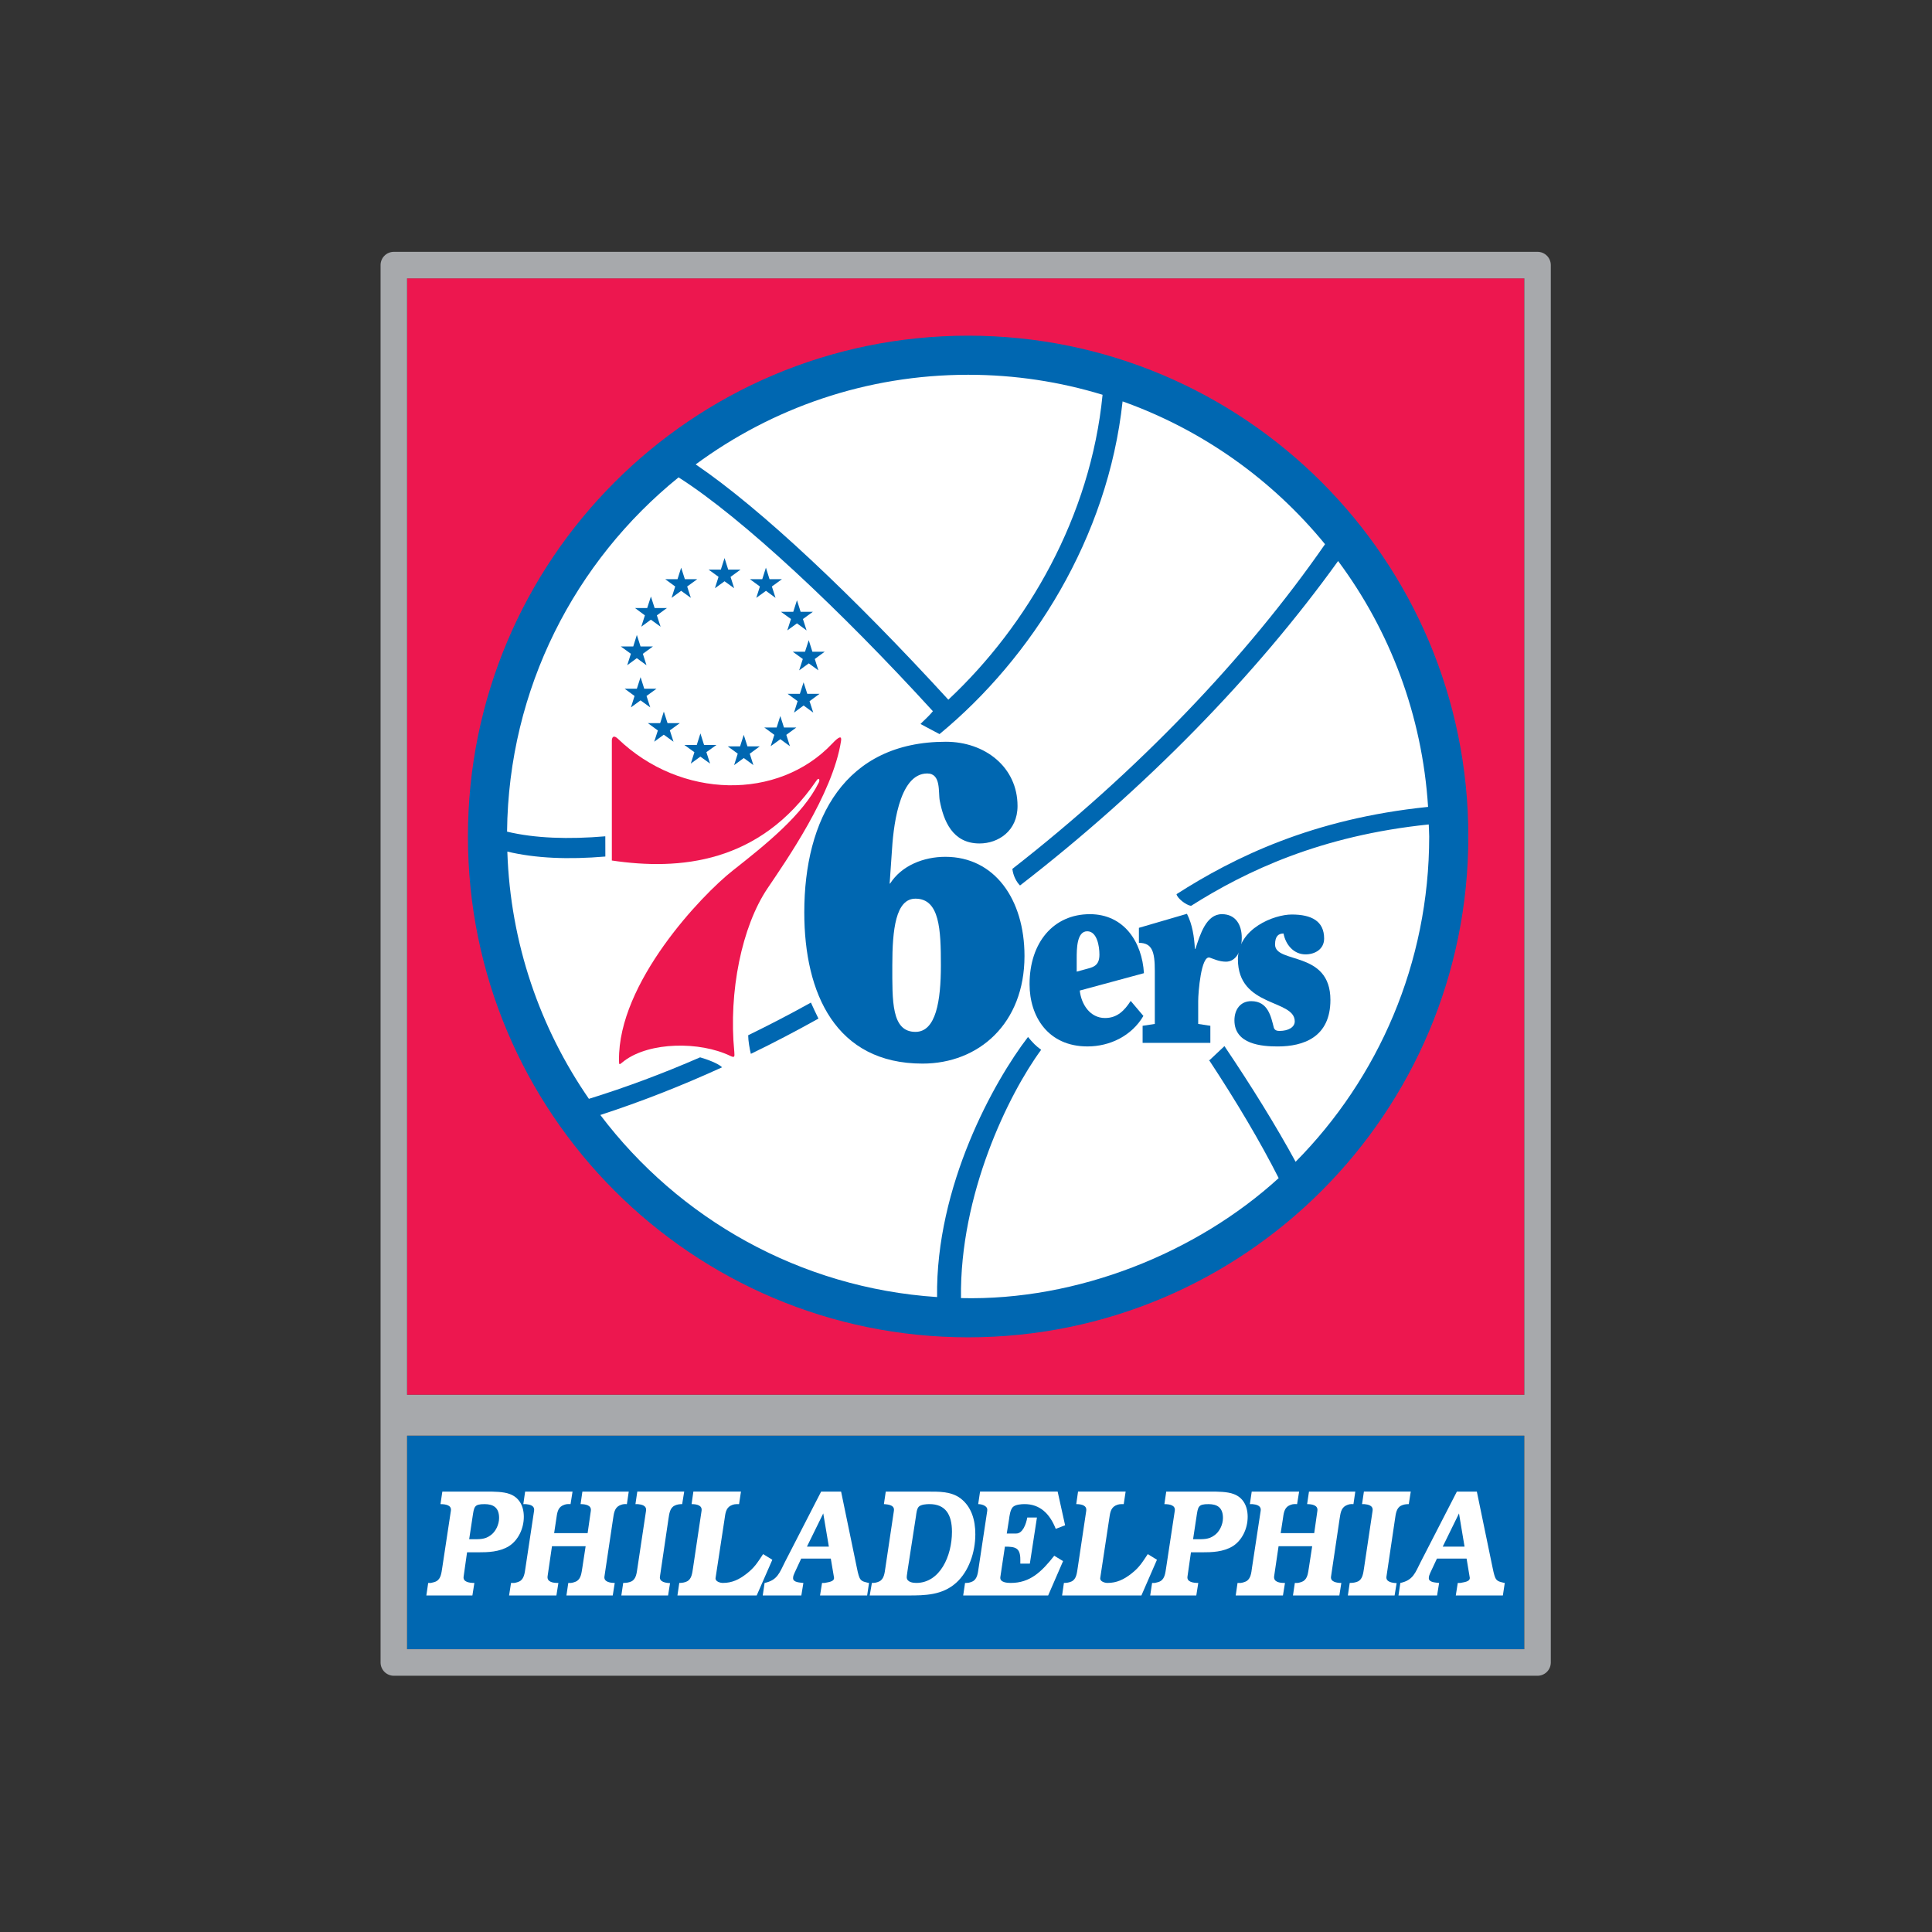 <?xml version="1.0" encoding="UTF-8" standalone="no"?>
<svg width="512px" height="512px" viewBox="0 0 512 512" version="1.1" xmlns="http://www.w3.org/2000/svg" xmlns:xlink="http://www.w3.org/1999/xlink" xmlns:sketch="http://www.bohemiancoding.com/sketch/ns">
    <rect x="0" y="0" width="512" height="512" fill="#333333" stroke="none"/>
    <!-- Generator: Sketch 3.2.2 (9983) - http://www.bohemiancoding.com/sketch -->
    <title>philadelphia-76ers</title>
    <desc>Created with Sketch.</desc>
    <defs></defs>
    <g id="NBA" stroke="none" stroke-width="1" fill="none" fill-rule="evenodd" sketch:type="MSPage">
        <g id="philadelphia-76ers" sketch:type="MSArtboardGroup">
            <g sketch:type="MSLayerGroup" transform="translate(101, 67)">
                <path d="M6.873,6.76 L302.96,6.76 L302.96,302.626 L6.873,302.626 L6.873,6.76 Z" id="Fill-1" fill="#ED174F" sketch:type="MSShapeGroup"></path>
                <path d="M6.873,313.489 L302.96,313.489 L302.96,370.063 L6.873,370.063 L6.873,313.489 Z" id="Fill-2" fill="#0067B1" sketch:type="MSShapeGroup"></path>
                <path d="M6.873,6.764 L302.96,6.764 L302.96,302.63 L6.873,302.63 L6.873,6.764 Z M6.872,313.47 L302.96,313.47 L302.96,370.055 L6.872,370.055 L6.872,313.47 Z M306.469,-0.262 L3.364,-0.262 C2.442,-0.262 1.532,0.11 0.885,0.769 C0.226,1.416 -0.145,2.328 -0.145,3.251 L-0.145,373.569 C-0.145,374.504 0.226,375.404 0.885,376.063 C1.532,376.711 2.442,377.094 3.364,377.094 L306.469,377.094 C307.391,377.094 308.301,376.711 308.947,376.063 C309.606,375.404 309.978,374.504 309.978,373.569 L309.978,3.251 C309.978,2.328 309.606,1.416 308.947,0.769 C308.301,0.11 307.391,-0.262 306.469,-0.262 L306.469,-0.262 Z" id="Fill-3" fill="#A7A9AC" sketch:type="MSShapeGroup"></path>
                <path d="M155.576,21.958 C82.369,21.958 23.005,81.373 23.005,154.674 C23.005,227.975 82.369,287.403 155.576,287.403 C228.771,287.403 288.123,227.975 288.123,154.674 C288.123,81.373 228.771,21.958 155.576,21.958" id="Fill-4" fill="#0067B1" sketch:type="MSShapeGroup"></path>
                <path d="M219.335,213.806 C226.676,224.945 232.975,235.558 237.862,245.21 C216.15,265.019 184.569,277.777 153.673,277.01 C153.301,249.575 166.235,223.039 174.917,211.204 C173.54,210.208 172.714,209.369 171.433,207.81 C162.403,219.562 146.943,247.333 147.338,276.735 C110.907,274.324 78.86,255.942 58.095,228.483 C68.885,224.969 79.675,220.736 90.369,215.844 C89.279,214.777 86.298,213.71 84.537,213.206 C74.765,217.463 64.909,221.156 55.065,224.202 C42.131,205.484 34.239,182.977 33.449,158.683 C40.981,160.47 49.64,160.818 59.424,159.99 L59.412,154.63 C49.688,155.457 40.778,155.17 33.377,153.395 C33.76,115.444 51.412,81.701 78.825,59.506 C95.626,70.178 121.77,94.687 146.224,121.475 C145.05,122.95 143.422,124.293 142.943,124.869 L147.984,127.543 C172.499,107.314 192.594,75.514 196.498,39.373 C217.695,46.927 236.173,60.129 250.148,77.217 C229.275,107.338 200.306,137.519 167.289,163.264 C167.492,165.038 168.331,166.681 169.313,167.664 C202.533,141.992 231.862,111.942 253.61,81.677 C267.322,100.095 275.908,122.495 277.454,146.836 C246.891,149.954 226.077,160.17 210.784,169.967 C211,171.046 213.276,172.856 214.641,173.06 C229.203,163.839 248.963,154.438 277.633,151.489 C277.656,152.532 277.753,153.611 277.753,154.678 C277.753,188.289 264.232,218.77 242.352,240.882 C237.131,231.313 230.736,220.976 223.491,210.232 L219.396,214.093" id="Fill-5" fill="#FFFFFF" sketch:type="MSShapeGroup"></path>
                <path d="M150.32,118.426 C125.182,90.979 100.68,67.824 83.364,56.073 C103.603,41.156 128.524,32.319 155.577,32.319 C167.972,32.319 179.936,34.177 191.192,37.619 C188.019,69.851 171.385,98.701 150.32,118.426" id="Fill-6" fill="#FFFFFF" sketch:type="MSShapeGroup"></path>
                <path d="M91.012,80.891 L91.982,83.949 L95.252,83.949 L92.605,85.88 L93.563,88.89 L91.012,87.043 L88.461,88.89 L89.42,85.868 L86.773,83.949 L90.03,83.949 L91.012,80.891" id="Fill-7" fill="#0067B1" sketch:type="MSShapeGroup"></path>
                <path d="M110.204,92.07 L111.173,95.127 L114.431,95.127 L111.784,97.046 L112.754,100.068 L110.204,98.197 L107.641,100.068 L108.611,97.046 L105.952,95.127 L109.222,95.127 L110.204,92.07" id="Fill-8" fill="#0067B1" sketch:type="MSShapeGroup"></path>
                <path d="M101.975,83.439 L102.933,86.497 L106.214,86.497 L103.555,88.427 L104.526,91.437 L101.987,89.579 L99.424,91.437 L100.382,88.427 L97.736,86.497 L101.005,86.497 L101.975,83.439" id="Fill-9" fill="#0067B1" sketch:type="MSShapeGroup"></path>
                <path d="M113.322,102.653 L114.292,105.711 L117.562,105.711 L114.926,107.641 L115.885,110.651 L113.334,108.804 L110.783,110.651 L111.753,107.641 L109.094,105.711 L112.34,105.711 L113.322,102.653" id="Fill-10" fill="#0067B1" sketch:type="MSShapeGroup"></path>
                <path d="M111.957,113.825 L112.939,116.87 L116.184,116.87 L113.538,118.825 L114.52,121.847 L111.969,119.964 L109.418,121.847 L110.376,118.813 L107.729,116.87 L110.974,116.87 L111.957,113.825" id="Fill-11" fill="#0067B1" sketch:type="MSShapeGroup"></path>
                <path d="M105.788,122.755 L106.759,125.8 L110.028,125.8 L107.381,127.743 L108.339,130.752 L105.801,128.894 L103.238,130.752 L104.208,127.743 L101.549,125.8 L104.819,125.8 L105.788,122.755" id="Fill-12" fill="#0067B1" sketch:type="MSShapeGroup"></path>
                <path d="M96.1,127.738 L97.082,130.796 L100.339,130.796 L97.693,132.738 L98.651,135.76 L96.112,133.889 L93.549,135.76 L94.507,132.726 L91.861,130.796 L95.13,130.796 L96.1,127.738" id="Fill-13" fill="#0067B1" sketch:type="MSShapeGroup"></path>
                <path d="M71.498,91.086 L70.516,94.133 L67.271,94.133 L69.906,96.075 L68.947,99.084 L71.486,97.225 L74.061,99.084 L73.079,96.075 L75.75,94.133 L72.481,94.133 L71.498,91.086" id="Fill-14" fill="#0067B1" sketch:type="MSShapeGroup"></path>
                <path d="M79.516,83.439 L78.546,86.497 L75.301,86.497 L77.936,88.427 L76.977,91.437 L79.516,89.579 L82.079,91.437 L81.109,88.427 L83.768,86.497 L80.498,86.497 L79.516,83.439" id="Fill-15" fill="#0067B1" sketch:type="MSShapeGroup"></path>
                <path d="M67.772,101.271 L66.814,104.329 L63.532,104.329 L66.191,106.259 L65.221,109.293 L67.759,107.423 L70.323,109.293 L69.364,106.259 L72.023,104.329 L68.754,104.329 L67.772,101.271" id="Fill-16" fill="#0067B1" sketch:type="MSShapeGroup"></path>
                <path d="M68.757,112.454 L67.775,115.512 L64.529,115.512 L67.164,117.442 L66.206,120.464 L68.745,118.606 L71.32,120.464 L70.337,117.442 L72.985,115.512 L69.727,115.512 L68.757,112.454" id="Fill-17" fill="#0067B1" sketch:type="MSShapeGroup"></path>
                <path d="M74.922,121.578 L73.951,124.636 L70.682,124.636 L73.341,126.579 L72.371,129.564 L74.91,127.706 L77.485,129.564 L76.514,126.555 L79.161,124.636 L75.904,124.636 L74.922,121.578" id="Fill-18" fill="#0067B1" sketch:type="MSShapeGroup"></path>
                <path d="M84.617,127.36 L83.647,130.43 L80.377,130.43 L83.024,132.348 L82.066,135.358 L84.605,133.512 L87.179,135.358 L86.197,132.325 L88.856,130.43 L85.587,130.43 L84.617,127.36" id="Fill-19" fill="#0067B1" sketch:type="MSShapeGroup"></path>
                <path d="M115.899,202.938 C109.768,206.343 104.187,209.282 97.984,212.279 C97.673,211.02 97.277,208.814 97.277,207.351 C102.846,204.629 108.402,201.763 113.9,198.694 C114.582,200.181 115.205,201.559 115.899,202.938" id="Fill-20" fill="#0067B1" sketch:type="MSShapeGroup"></path>
                <path d="M24.189,340.903 C25.925,340.903 27.482,341.023 29.003,339.872 C30.308,338.972 31.266,337.066 31.266,335.279 C31.266,332.461 29.673,331.61 27.41,331.61 C24.643,331.61 24.643,332.281 24.224,335.051 L23.338,340.903 L24.189,340.903 L24.189,340.903 Z M21.865,350.807 C21.638,352.259 23.41,352.498 24.715,352.498 L24.189,355.82 L11.985,355.82 L12.476,352.498 L13.183,352.498 C13.602,352.414 14.416,352.222 14.776,351.971 C15.877,351.239 15.985,349.788 16.189,348.541 L18.488,333.372 C18.704,331.981 17.326,331.61 15.733,331.61 L16.225,328.288 L28.045,328.288 C29.853,328.288 32.392,328.288 34.104,328.936 C36.535,329.823 37.817,332.053 37.817,334.968 C37.817,338.157 36.284,341.227 33.853,342.762 C31.338,344.296 28.368,344.38 25.602,344.38 L22.775,344.38 L21.865,350.807 L21.865,350.807 Z" id="Fill-21" fill="#FFFFFF" sketch:type="MSShapeGroup"></path>
                <path d="M44.117,350.72 C43.901,352.255 45.59,352.53 46.979,352.495 L46.452,355.816 L33.914,355.816 L34.429,352.495 L35.279,352.495 C35.662,352.458 36.477,352.219 36.86,351.979 C37.926,351.235 38.058,349.797 38.249,348.537 L40.536,333.381 C40.752,331.978 39.374,331.702 38.345,331.606 L37.686,331.606 L38.165,328.285 L50.728,328.285 L50.201,331.606 C49.207,331.559 48.859,331.606 48.009,332.014 C46.728,332.697 46.632,334.16 46.416,335.563 L45.854,339.292 L54.728,339.292 L55.578,333.381 C55.793,331.894 54.165,331.606 52.859,331.606 L53.339,328.285 L65.625,328.285 L65.134,331.606 C64.248,331.559 63.853,331.642 63.075,332.014 C61.805,332.697 61.673,334.16 61.458,335.563 L59.182,350.804 C58.979,352.219 60.716,352.495 61.913,352.495 L61.386,355.816 L49.111,355.816 L49.602,352.495 L50.308,352.495 C50.728,352.458 51.542,352.219 51.901,351.979 C53.003,351.235 53.099,349.797 53.315,348.537 L54.2,342.758 L45.279,342.758 L44.117,350.72" id="Fill-22" fill="#FFFFFF" sketch:type="MSShapeGroup"></path>
                <path d="M76.047,355.815 L63.663,355.815 L64.155,352.493 C64.993,352.493 65.676,352.385 66.311,352.097 C67.58,351.486 67.723,349.903 67.927,348.536 L70.203,333.38 C70.418,331.977 69.041,331.701 68.011,331.605 L67.4,331.605 L67.891,328.283 L80.322,328.283 L79.783,331.605 C79.04,331.605 78.37,331.701 77.771,332.013 C76.501,332.612 76.358,334.195 76.142,335.562 L73.891,350.814 C73.675,352.217 75.364,352.493 76.573,352.541 L76.047,355.815" id="Fill-23" fill="#FFFFFF" sketch:type="MSShapeGroup"></path>
                <path d="M99.532,355.815 L78.527,355.815 L79.017,352.493 C79.76,352.493 80.431,352.385 81.03,352.097 C82.311,351.486 82.443,349.903 82.658,348.536 L84.922,333.38 C85.138,331.977 83.76,331.605 82.275,331.605 L82.754,328.283 L95.364,328.283 L94.861,331.605 C93.832,331.605 93.46,331.605 92.634,332.013 C91.329,332.696 91.221,334.159 91.017,335.562 L88.634,351.174 C88.49,352.134 89.916,352.493 90.551,352.493 C92.994,352.493 94.861,351.618 96.921,349.999 C98.933,348.416 99.676,347.205 101.233,344.855 L103.676,346.354 L99.532,355.815" id="Fill-24" fill="#FFFFFF" sketch:type="MSShapeGroup"></path>
                <path d="M117.171,334.071 L112.848,342.872 L118.656,342.872 L117.171,334.071 L117.171,334.071 Z M126.009,348.148 C126.141,348.903 126.464,350.366 126.752,351.038 C127.171,352.093 127.985,352.177 128.884,352.417 L129.302,352.5 L128.8,355.811 L116.321,355.811 L116.848,352.5 L117.483,352.5 C118.357,352.297 120.309,352.212 119.998,350.93 L119.171,346.038 L111.327,346.038 L109.567,349.826 C109.351,350.318 109.172,350.69 109.172,351.241 C109.172,352.417 111.183,352.381 111.902,352.5 L111.363,355.811 L101.136,355.811 L101.626,352.5 C105.028,351.77 105.567,349.826 107.052,346.877 L116.608,328.291 L121.901,328.291 L126.009,348.148 L126.009,348.148 Z" id="Fill-25" fill="#FFFFFF" sketch:type="MSShapeGroup"></path>
                <path d="M139.401,349.998 C139.365,350.286 139.293,350.681 139.293,350.969 C139.293,352.301 140.982,352.492 141.808,352.492 C148.107,352.492 151.281,345.345 151.281,338.93 C151.281,334.314 149.52,331.604 145.317,331.604 C144.526,331.604 143.149,331.688 142.514,332.264 C141.951,332.803 141.844,334.074 141.736,334.841 L139.544,348.991 L139.401,349.998 L139.401,349.998 Z M144.694,328.294 C147.64,328.294 151.041,328.162 153.592,330.117 C156.454,332.323 157.472,335.813 157.472,339.602 C157.472,344.422 155.712,349.471 152.395,352.456 C148.706,355.766 144.107,355.814 139.64,355.814 L129.485,355.814 L130.06,352.492 C130.73,352.528 131.401,352.384 132.012,352.096 C133.281,351.485 133.425,349.902 133.628,348.535 L135.892,333.378 C136.108,331.976 134.73,331.7 133.245,331.604 L133.736,328.294 L144.694,328.294 L144.694,328.294 Z" id="Fill-26" fill="#FFFFFF" sketch:type="MSShapeGroup"></path>
                <path d="M176.771,355.815 L154.257,355.815 L154.748,352.493 C155.467,352.541 156.149,352.385 156.736,352.097 C157.969,351.486 158.15,349.903 158.341,348.536 L160.628,333.38 C160.7,332.804 160.557,332.492 160.137,332.169 C159.635,331.773 158.832,331.605 158.233,331.605 L158.724,328.283 L179.287,328.283 L181.262,337.216 L178.784,338.164 C177.179,334.075 174.545,331.605 170.532,331.605 C169.682,331.605 168.065,331.701 167.383,332.42 C166.712,333.164 166.532,334.687 166.401,335.658 L165.802,339.399 L168.316,339.399 C169.969,339.399 170.891,337.073 171.238,335.154 L173.801,335.154 L171.921,347.373 L169.395,347.373 L169.395,346.282 C169.395,343.177 168.089,342.876 165.311,342.876 L164.101,350.935 C163.885,352.385 165.946,352.493 166.855,352.493 C171.945,352.493 174.963,349.628 178.389,345.287 L180.724,346.714 L176.771,355.815" id="Fill-27" fill="#FFFFFF" sketch:type="MSShapeGroup"></path>
                <path d="M201.485,355.815 L180.467,355.815 L180.947,352.493 C181.689,352.493 182.371,352.385 182.982,352.097 C184.251,351.486 184.384,349.903 184.599,348.536 L186.863,333.38 C187.067,331.977 185.689,331.605 184.216,331.605 L184.695,328.283 L197.305,328.283 L196.802,331.605 C195.772,331.605 195.389,331.605 194.575,332.013 C193.269,332.696 193.161,334.159 192.946,335.562 L190.575,351.174 C190.431,352.134 191.844,352.493 192.479,352.493 C194.922,352.493 196.802,351.618 198.862,349.999 C200.874,348.416 201.616,347.205 203.173,344.855 L205.605,346.354 L201.485,355.815" id="Fill-28" fill="#FFFFFF" sketch:type="MSShapeGroup"></path>
                <path d="M216.029,340.903 C217.753,340.903 219.323,341.023 220.832,339.872 C222.149,338.972 223.095,337.066 223.095,335.279 C223.095,332.461 221.514,331.61 219.251,331.61 C216.485,331.61 216.485,332.281 216.066,335.051 L215.179,340.903 L216.029,340.903 L216.029,340.903 Z M213.694,350.807 C213.478,352.259 215.251,352.498 216.557,352.498 L216.029,355.82 L203.815,355.82 L204.317,352.498 L205.024,352.498 C205.443,352.414 206.269,352.222 206.617,351.971 C207.707,351.239 207.826,349.788 208.03,348.541 L210.329,333.372 C210.544,331.981 209.168,331.61 207.574,331.61 L208.065,328.288 L219.886,328.288 C221.694,328.288 224.233,328.288 225.934,328.936 C228.376,329.823 229.645,332.053 229.645,334.968 C229.645,338.157 228.125,341.227 225.694,342.762 C223.179,344.296 220.209,344.38 217.442,344.38 L214.616,344.38 L213.694,350.807 L213.694,350.807 Z" id="Fill-29" fill="#FFFFFF" sketch:type="MSShapeGroup"></path>
                <path d="M236.66,350.72 C236.445,352.255 238.145,352.53 239.534,352.495 L238.995,355.816 L226.48,355.816 L226.959,352.495 L227.811,352.495 C228.205,352.458 229.02,352.219 229.402,351.979 C230.481,351.235 230.613,349.797 230.781,348.537 L233.091,333.381 C233.307,331.978 231.918,331.702 230.9,331.606 L230.229,331.606 L230.72,328.285 L243.282,328.285 L242.745,331.606 C241.749,331.559 241.403,331.606 240.552,332.014 C239.283,332.697 239.175,334.16 238.971,335.563 L238.396,339.292 L247.282,339.292 L248.121,333.381 C248.337,331.894 246.719,331.606 245.402,331.606 L245.893,328.285 L258.168,328.285 L257.678,331.606 C256.791,331.559 256.396,331.642 255.63,332.014 C254.348,332.697 254.228,334.16 254.001,335.563 L251.737,350.804 C251.522,352.219 253.258,352.495 254.467,352.495 L253.941,355.816 L241.653,355.816 L242.145,352.495 L242.851,352.495 C243.282,352.458 244.084,352.219 244.445,351.979 C245.546,351.235 245.642,349.797 245.857,348.537 L246.743,342.758 L237.834,342.758 L236.66,350.72" id="Fill-30" fill="#FFFFFF" sketch:type="MSShapeGroup"></path>
                <path d="M268.581,355.815 L256.199,355.815 L256.689,352.493 C257.539,352.493 258.222,352.385 258.869,352.097 C260.126,351.486 260.27,349.903 260.486,348.536 L262.749,333.38 C262.965,331.977 261.576,331.701 260.558,331.605 L259.958,331.605 L260.449,328.283 L272.868,328.283 L272.341,331.605 C271.599,331.605 270.928,331.701 270.317,332.013 C269.048,332.612 268.892,334.195 268.689,335.562 L266.425,350.814 C266.21,352.217 267.91,352.493 269.12,352.541 L268.581,355.815" id="Fill-31" fill="#FFFFFF" sketch:type="MSShapeGroup"></path>
                <path d="M285.649,334.071 L281.338,342.872 L287.121,342.872 L285.649,334.071 L285.649,334.071 Z M294.487,348.148 C294.63,348.903 294.942,350.366 295.229,351.038 C295.661,352.093 296.475,352.177 297.361,352.417 L297.78,352.5 L297.277,355.811 L284.799,355.811 L285.325,352.5 L285.96,352.5 C286.847,352.297 288.798,352.212 288.476,350.93 L287.66,346.038 L279.805,346.038 L278.032,349.826 C277.829,350.318 277.649,350.69 277.649,351.241 C277.649,352.417 279.661,352.381 280.38,352.5 L279.84,355.811 L269.613,355.811 L270.104,352.5 C273.505,351.77 274.033,349.826 275.529,346.877 L285.086,328.291 L290.379,328.291 L294.487,348.148 L294.487,348.148 Z" id="Fill-32" fill="#FFFFFF" sketch:type="MSShapeGroup"></path>
                <path d="M219.756,209.366 L201.804,209.366 L201.804,204.846 L205.037,204.354 L205.037,190.301 C205.037,185.252 204.367,182.866 200.822,182.866 L200.822,178.885 L213.553,175.168 C215.001,177.998 215.468,181.247 215.66,184.473 L215.792,184.473 C217.062,180.624 218.653,175.264 222.821,175.264 C226.462,175.264 228.08,178.082 228.08,181.524 C228.08,185.001 226.558,187.855 223.888,187.855 C222.056,187.855 220.499,187.075 219.624,186.788 C217.29,185.996 216.534,196.141 216.534,198.251 L216.534,204.354 L219.756,204.846 L219.756,209.366" id="Fill-33" fill="#0067B1" sketch:type="MSShapeGroup"></path>
                <path d="M249.908,181.722 C249.908,184.515 247.525,185.919 244.973,185.919 C241.896,185.919 239.705,183.4 239.153,180.391 C237.825,180.391 236.903,181.074 236.903,183.304 C236.903,188.509 251.572,184.803 251.572,197.994 C251.572,207.862 244.458,210.32 237.609,210.32 C233.417,210.32 226.137,209.78 226.137,203.401 C226.137,200.524 227.728,198.317 230.591,198.317 C235.058,198.317 235.824,202.418 236.567,205.308 C236.794,206.075 237.453,206.207 238.075,206.207 C240.423,206.207 242.123,205.224 242.123,203.677 C242.123,197.742 227.059,200.043 227.059,187.213 C227.059,179.035 236.686,175.355 241.321,175.355 C246.602,175.355 249.908,177.117 249.908,181.722" id="Fill-34" fill="#0067B1" sketch:type="MSShapeGroup"></path>
                <path d="M141.604,206.458 C135.209,206.458 135.472,198.268 135.472,188.807 C135.472,179.346 136.37,171.156 141.604,171.156 C148.023,171.156 148.346,179.346 148.346,188.807 C148.346,198.268 147.041,206.458 141.604,206.458 M149.531,160.065 C143.819,160.065 137.963,162.343 134.885,167.151 L134.766,167.151 L135.34,158.853 C135.675,153.242 136.945,137.978 144.729,137.978 C148.454,137.978 147.615,142.942 148.047,145.208 C149.065,150.484 151.376,156.527 158.585,156.527 C163.496,156.527 168.657,153.266 168.657,146.599 C168.657,136.322 160.07,129.572 149.652,129.572 C122.874,129.572 112.143,150.016 112.143,174.79 C112.143,196.289 120.491,214.864 143.472,214.864 C158.405,214.864 170.501,204.228 170.501,186.349 C170.501,171.264 162.514,160.065 149.531,160.065" id="Fill-35" fill="#0067B1" sketch:type="MSShapeGroup"></path>
                <path d="M61.143,129.136 L61.143,161.044 C78.999,163.694 100.304,161.92 115.369,139.868 C116.004,138.933 116.375,139.592 115.968,140.42 C111.752,148.969 101.8,156.919 93.202,163.694 C84.927,170.193 62.748,193.492 63.047,213.984 C63.059,215.544 63.119,215.123 64.496,214.092 C71.227,209.092 84.412,208.936 92.508,212.809 C93.633,213.337 93.729,213.181 93.597,211.73 C92.04,195.842 95.609,178.479 102.411,168.406 C107.106,161.428 119.716,143.453 121.884,129.364 C122.111,127.913 121.357,128.141 119.537,130.072 C105.249,145.18 79.418,144.808 62.748,128.776 C61.694,127.781 61.227,128.237 61.143,129.136" id="Fill-36" fill="#ED174F" sketch:type="MSShapeGroup"></path>
                <path d="M184.336,187.077 C184.336,184.511 184.336,179.798 187.126,179.798 C189.737,179.798 190.359,183.767 190.359,185.961 C190.359,188.575 189.126,189.211 187.317,189.679 L184.336,190.494 L184.336,187.077 L184.336,187.077 Z M191.845,202.785 C187.88,202.785 185.545,199.163 185.15,195.507 L202.155,190.902 C201.664,182.616 196.863,175.266 187.821,175.266 C178.216,175.266 171.845,182.748 171.845,193.815 C171.845,202.437 176.779,210.315 187.197,210.315 C193.161,210.315 198.922,207.497 202.012,202.233 L198.646,198.252 C197.007,200.795 195.09,202.785 191.845,202.785 L191.845,202.785 Z" id="Fill-37" fill="#0067B1" sketch:type="MSShapeGroup"></path>
            </g>
        </g>
    </g>
</svg>